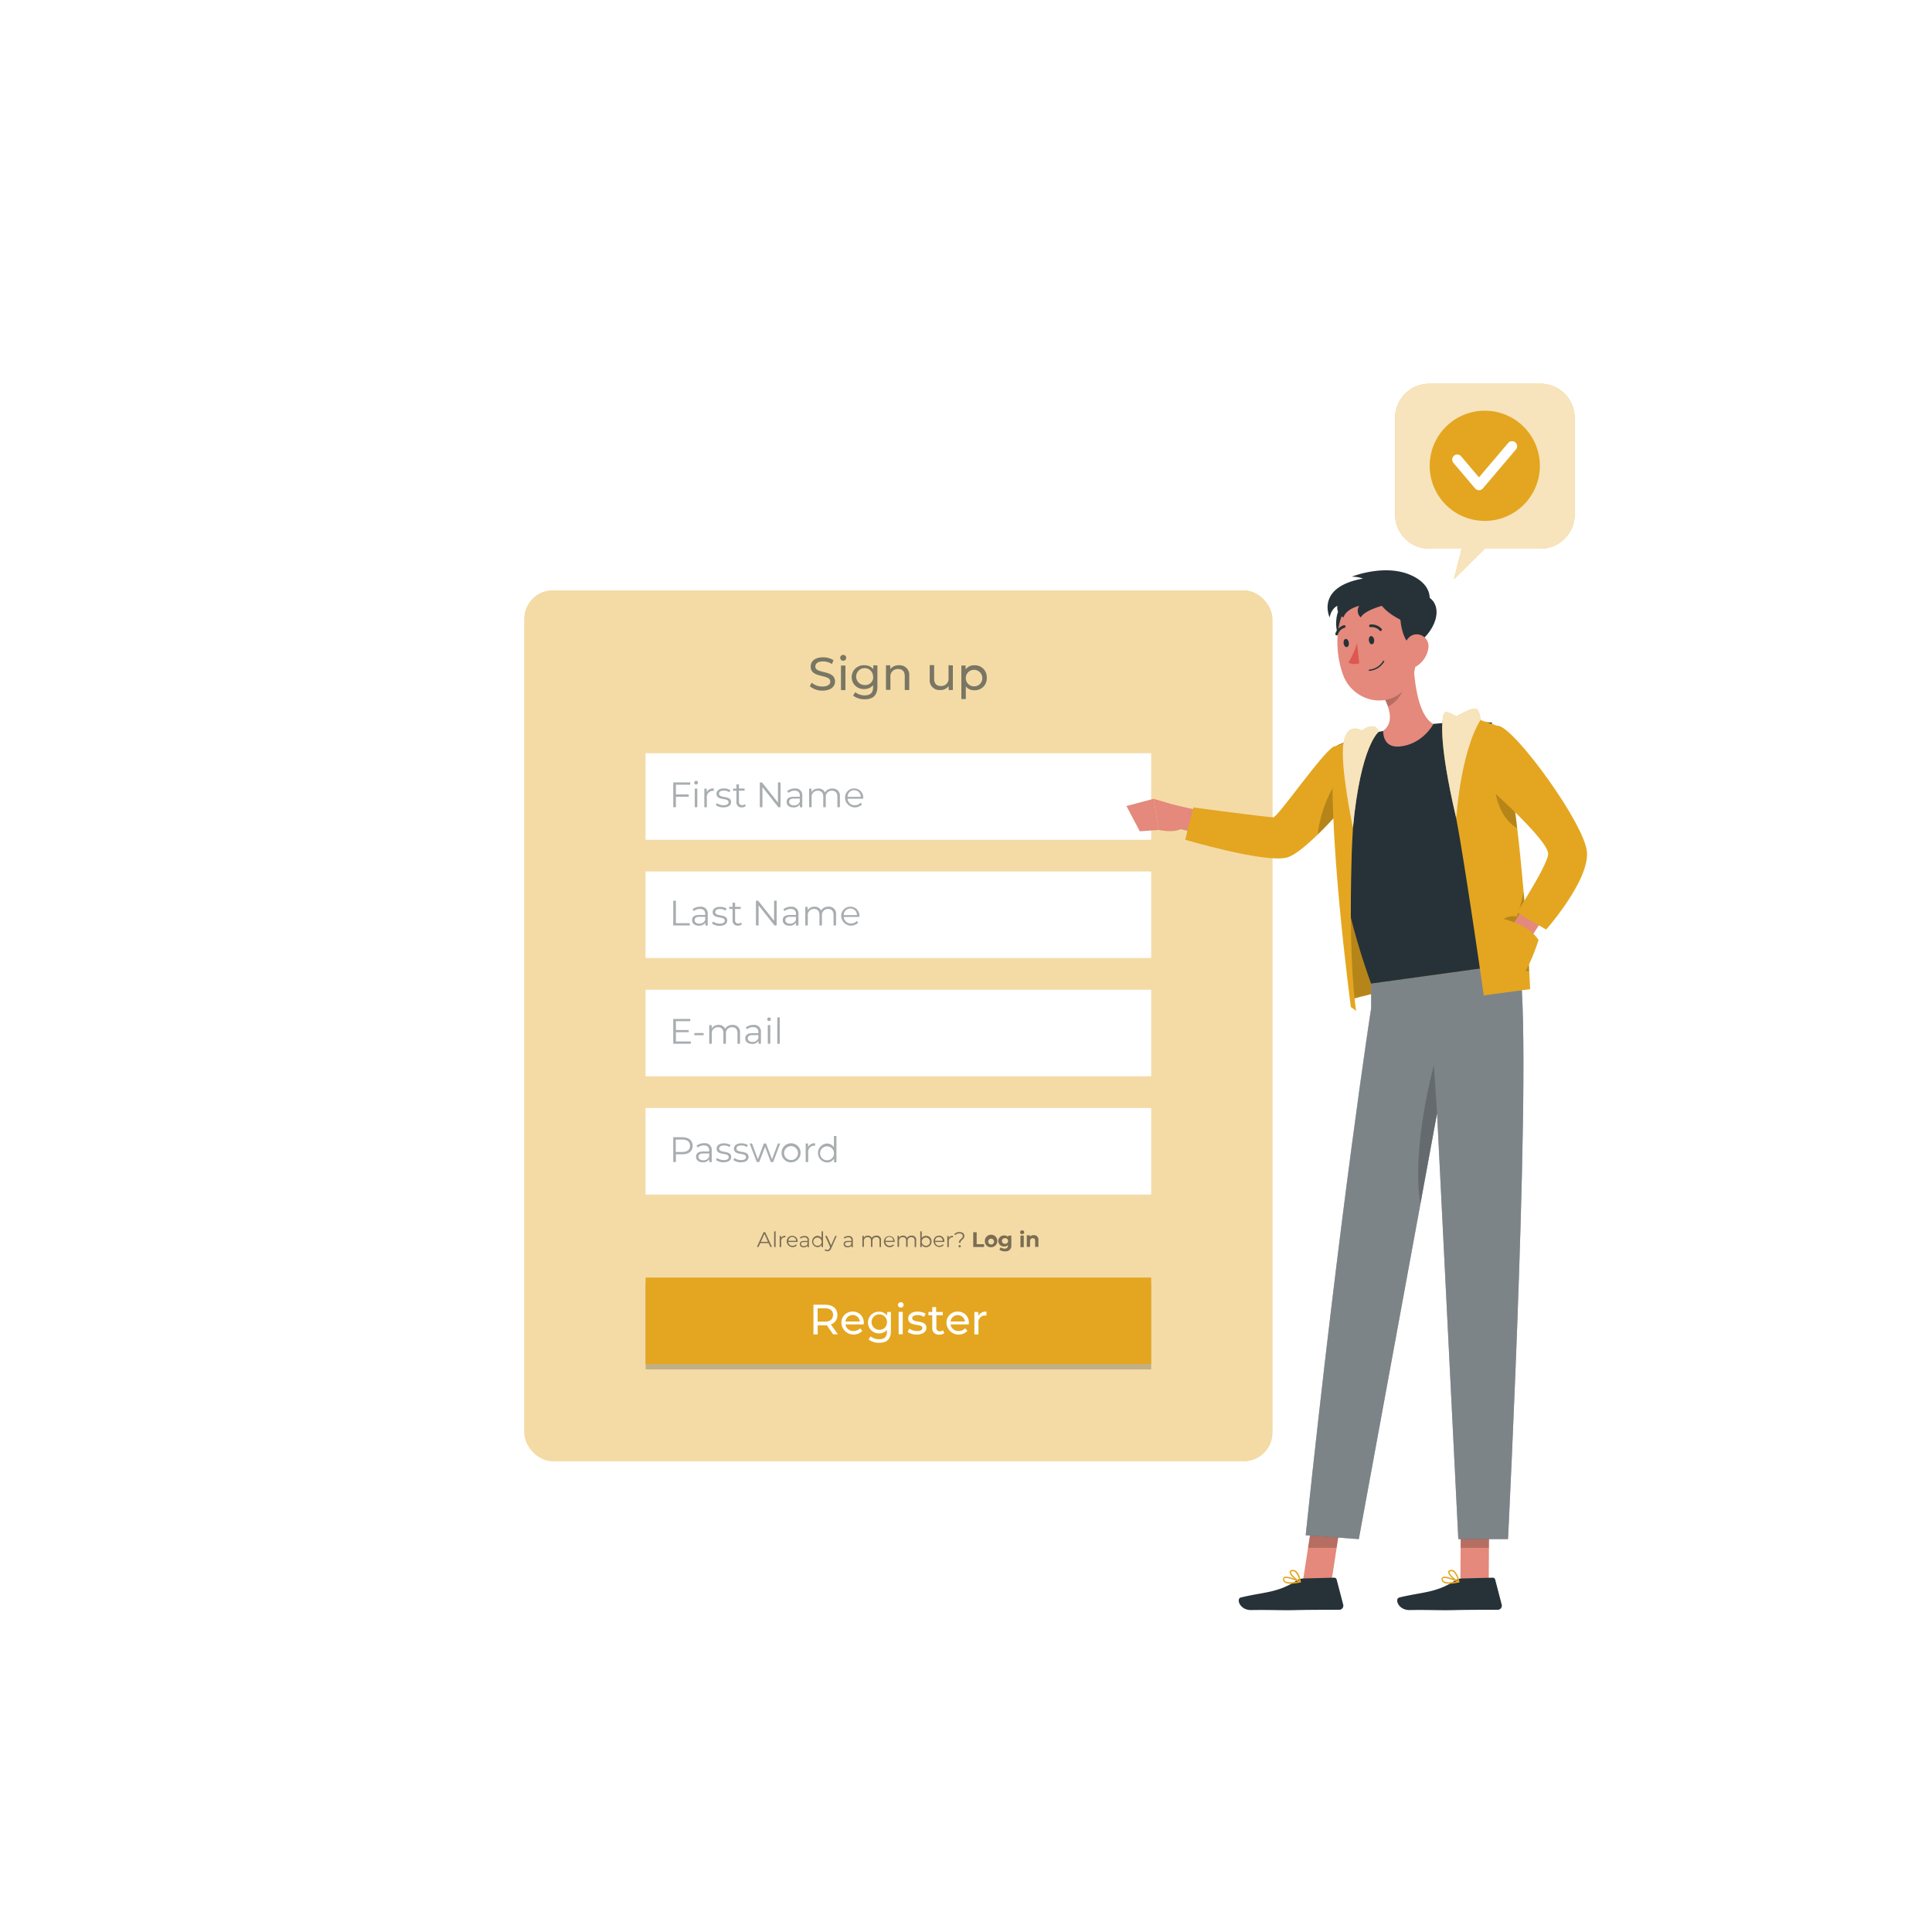 <svg class="animated" id="freepik_stories-sign-up" xmlns="http://www.w3.org/2000/svg" viewBox="0 0 500 500" version="1.1" xmlns:xlink="http://www.w3.org/1999/xlink" xmlns:svgjs="http://svgjs.com/svgjs"><style>svg#freepik_stories-sign-up:not(.animated) .animable {opacity: 0;}svg#freepik_stories-sign-up.animated #freepik--Tab--inject-1 {animation: 3s Infinite  linear floating;animation-delay: 0s;}            @keyframes floating {                0% {                    opacity: 1;                    transform: translateY(0px);                }                50% {                    transform: translateY(-10px);                }                100% {                    opacity: 1;                    transform: translateY(0px);                }            }        .animator-hidden { display: none; }</style><g id="freepik--background-complete--inject-1" class="animable animator-hidden" style="transform-origin: 250px 228.23px;"><rect y="382.4" width="500" height="0.25" style="fill: rgb(235, 235, 235); transform-origin: 250px 382.525px;" id="elt75ijkda1yk" class="animable"></rect><rect x="416.78" y="398.49" width="33.12" height="0.25" style="fill: rgb(235, 235, 235); transform-origin: 433.34px 398.615px;" id="elhth4fg4u0ow" class="animable"></rect><rect x="322.53" y="401.21" width="8.69" height="0.25" style="fill: rgb(235, 235, 235); transform-origin: 326.875px 401.335px;" id="elme1b8q64ez" class="animable"></rect><rect x="396.59" y="389.21" width="19.19" height="0.25" style="fill: rgb(235, 235, 235); transform-origin: 406.185px 389.335px;" id="elhit0znd2lz" class="animable"></rect><rect x="52.46" y="390.89" width="43.19" height="0.25" style="fill: rgb(235, 235, 235); transform-origin: 74.055px 391.015px;" id="el188bmyea0p9" class="animable"></rect><rect x="104.56" y="390.89" width="6.33" height="0.25" style="fill: rgb(235, 235, 235); transform-origin: 107.725px 391.015px;" id="eluiyj4599hug" class="animable"></rect><rect x="131.47" y="395.11" width="93.68" height="0.25" style="fill: rgb(235, 235, 235); transform-origin: 178.31px 395.235px;" id="elotny66nlp9" class="animable"></rect><path d="M237,337.8H43.91a5.71,5.71,0,0,1-5.7-5.71V60.66A5.71,5.71,0,0,1,43.91,55H237a5.71,5.71,0,0,1,5.71,5.71V332.09A5.71,5.71,0,0,1,237,337.8ZM43.91,55.2a5.46,5.46,0,0,0-5.45,5.46V332.09a5.46,5.46,0,0,0,5.45,5.46H237a5.47,5.47,0,0,0,5.46-5.46V60.66A5.47,5.47,0,0,0,237,55.2Z" style="fill: rgb(235, 235, 235); transform-origin: 140.46px 196.4px;" id="elkkupq0sa2ui" class="animable"></path><path d="M453.31,337.8H260.21a5.72,5.72,0,0,1-5.71-5.71V60.66A5.72,5.72,0,0,1,260.21,55h193.1A5.71,5.71,0,0,1,459,60.66V332.09A5.71,5.71,0,0,1,453.31,337.8ZM260.21,55.2a5.47,5.47,0,0,0-5.46,5.46V332.09a5.47,5.47,0,0,0,5.46,5.46h193.1a5.47,5.47,0,0,0,5.46-5.46V60.66a5.47,5.47,0,0,0-5.46-5.46Z" style="fill: rgb(235, 235, 235); transform-origin: 356.75px 196.4px;" id="el05iboi3k9j1" class="animable"></path><rect x="100.36" y="173.88" width="141.98" height="208.17" style="fill: rgb(240, 240, 240); transform-origin: 171.35px 277.965px;" id="ell85nztjmzja" class="animable"></rect><rect x="105.37" y="180.43" width="131.95" height="38.45" style="fill: rgb(224, 224, 224); transform-origin: 171.345px 199.655px;" id="elg1cy4exz9nf" class="animable"></rect><rect x="105.37" y="186.65" width="7.5" height="32.22" style="fill: rgb(235, 235, 235); transform-origin: 109.12px 202.76px;" id="elxdjs59ypr5i" class="animable"></rect><rect x="141.62" y="186.65" width="7.5" height="32.22" style="fill: rgb(235, 235, 235); transform-origin: 145.37px 202.76px;" id="ellbkakr687q" class="animable"></rect><g id="el7lddgfyl8i"><rect x="185.55" y="186.25" width="7.5" height="32.22" style="fill: rgb(235, 235, 235); transform-origin: 189.3px 202.36px; transform: rotate(-9.78deg);" class="animable"></rect></g><rect x="114.66" y="190.9" width="7.5" height="27.98" style="fill: rgb(235, 235, 235); transform-origin: 118.41px 204.89px;" id="elunls9mr5enk" class="animable"></rect><rect x="131.89" y="190.9" width="7.5" height="27.98" style="fill: rgb(235, 235, 235); transform-origin: 135.64px 204.89px;" id="elkd7vnx11ibi" class="animable"></rect><rect x="175.38" y="190.9" width="7.5" height="27.98" style="fill: rgb(235, 235, 235); transform-origin: 179.13px 204.89px;" id="ele2v0q9bu25s" class="animable"></rect><g id="elqfe0xntd7ki"><rect x="154.59" y="190.42" width="7.5" height="27.98" style="fill: rgb(235, 235, 235); transform-origin: 158.34px 204.41px; transform: rotate(-12.53deg);" class="animable"></rect></g><rect x="124.89" y="185.05" width="3.75" height="33.82" style="fill: rgb(235, 235, 235); transform-origin: 126.765px 201.96px;" id="el0bz5a1y5j8zn" class="animable"></rect><rect x="169.47" y="185.05" width="3.75" height="33.82" style="fill: rgb(235, 235, 235); transform-origin: 171.345px 201.96px;" id="elchf0p9u7cej" class="animable"></rect><g id="ell5gw7yynmx"><rect x="105.37" y="224.96" width="131.95" height="38.45" style="fill: rgb(224, 224, 224); transform-origin: 171.345px 244.185px; transform: rotate(180deg);" class="animable"></rect></g><g id="elajlv6pfpiw6"><rect x="229.83" y="231.19" width="7.5" height="32.22" style="fill: rgb(235, 235, 235); transform-origin: 233.58px 247.3px; transform: rotate(180deg);" class="animable"></rect></g><g id="elm63nnpo1s"><rect x="193.58" y="231.19" width="7.5" height="32.22" style="fill: rgb(235, 235, 235); transform-origin: 197.33px 247.3px; transform: rotate(180deg);" class="animable"></rect></g><g id="eln2361yfsud9"><rect x="149.65" y="230.79" width="7.5" height="32.22" style="fill: rgb(235, 235, 235); transform-origin: 153.4px 246.9px; transform: rotate(-170.22deg);" class="animable"></rect></g><g id="elbtqnllhm98k"><rect x="220.54" y="235.43" width="7.5" height="27.98" style="fill: rgb(235, 235, 235); transform-origin: 224.29px 249.42px; transform: rotate(180deg);" class="animable"></rect></g><g id="elkao24b24x1c"><rect x="203.31" y="235.43" width="7.5" height="27.98" style="fill: rgb(235, 235, 235); transform-origin: 207.06px 249.42px; transform: rotate(180deg);" class="animable"></rect></g><g id="eldvhrgchu3lw"><rect x="159.82" y="235.43" width="7.5" height="27.98" style="fill: rgb(235, 235, 235); transform-origin: 163.57px 249.42px; transform: rotate(180deg);" class="animable"></rect></g><g id="elbrmg5cmxz9u"><rect x="180.61" y="234.95" width="7.5" height="27.98" style="fill: rgb(235, 235, 235); transform-origin: 184.36px 248.94px; transform: rotate(-167.47deg);" class="animable"></rect></g><g id="el3doybbgl0jh"><rect x="214.06" y="229.59" width="3.75" height="33.82" style="fill: rgb(235, 235, 235); transform-origin: 215.935px 246.5px; transform: rotate(180deg);" class="animable"></rect></g><g id="elb434tlm2a1"><rect x="169.47" y="229.59" width="3.75" height="33.82" style="fill: rgb(235, 235, 235); transform-origin: 171.345px 246.5px; transform: rotate(180deg);" class="animable"></rect></g><rect x="105.37" y="231.19" width="7.5" height="32.22" style="fill: rgb(235, 235, 235); transform-origin: 109.12px 247.3px;" id="ela0b3a9kzchu" class="animable"></rect><rect x="114.66" y="235.43" width="7.5" height="27.98" style="fill: rgb(235, 235, 235); transform-origin: 118.41px 249.42px;" id="elawtonnuyssr" class="animable"></rect><rect x="131.89" y="235.43" width="7.5" height="27.98" style="fill: rgb(235, 235, 235); transform-origin: 135.64px 249.42px;" id="el3pmty7apjt9" class="animable"></rect><rect x="124.89" y="229.59" width="3.75" height="33.82" style="fill: rgb(235, 235, 235); transform-origin: 126.765px 246.5px;" id="elqf36tfq079c" class="animable"></rect><rect x="105.37" y="269.5" width="131.95" height="38.45" style="fill: rgb(224, 224, 224); transform-origin: 171.345px 288.725px;" id="el1nyns61cgw1" class="animable"></rect><rect x="181.11" y="275.72" width="7.5" height="32.22" style="fill: rgb(235, 235, 235); transform-origin: 184.86px 291.83px;" id="el5rqqds48zvr" class="animable"></rect><g id="ele0c620ub1dq"><rect x="225.04" y="275.32" width="7.5" height="32.22" style="fill: rgb(235, 235, 235); transform-origin: 228.79px 291.43px; transform: rotate(-9.78deg);" class="animable"></rect></g><rect x="154.15" y="279.97" width="7.5" height="27.98" style="fill: rgb(235, 235, 235); transform-origin: 157.9px 293.96px;" id="elbm4nv6dhls" class="animable"></rect><rect x="171.38" y="279.97" width="7.5" height="27.98" style="fill: rgb(235, 235, 235); transform-origin: 175.13px 293.96px;" id="elg6bz9z6v92i" class="animable"></rect><rect x="214.87" y="279.97" width="7.5" height="27.98" style="fill: rgb(235, 235, 235); transform-origin: 218.62px 293.96px;" id="el879vmry7m6i" class="animable"></rect><g id="el3b07fevmj0m"><rect x="194.08" y="279.49" width="7.5" height="27.98" style="fill: rgb(235, 235, 235); transform-origin: 197.83px 293.48px; transform: rotate(-12.53deg);" class="animable"></rect></g><rect x="164.38" y="274.12" width="3.75" height="33.82" style="fill: rgb(235, 235, 235); transform-origin: 166.255px 291.03px;" id="el4dk0jkofft" class="animable"></rect><rect x="208.96" y="274.12" width="3.75" height="33.82" style="fill: rgb(235, 235, 235); transform-origin: 210.835px 291.03px;" id="elgj0ruvdd0q6" class="animable"></rect><g id="elc9do0wwcb1v"><rect x="138.81" y="275.32" width="7.5" height="32.22" style="fill: rgb(235, 235, 235); transform-origin: 142.56px 291.43px; transform: rotate(-9.78deg);" class="animable"></rect></g><rect x="128.63" y="279.97" width="7.5" height="27.98" style="fill: rgb(235, 235, 235); transform-origin: 132.38px 293.96px;" id="eljrbe35d3qq" class="animable"></rect><g id="el6rpdtbuha2x"><rect x="107.84" y="279.49" width="7.5" height="27.98" style="fill: rgb(235, 235, 235); transform-origin: 111.59px 293.48px; transform: rotate(-12.53deg);" class="animable"></rect></g><rect x="122.73" y="274.12" width="3.75" height="33.82" style="fill: rgb(235, 235, 235); transform-origin: 124.605px 291.03px;" id="eloe4lzyb3r" class="animable"></rect><g id="elt81anlfhua9"><rect x="75.86" y="173.88" width="24.5" height="208.71" style="fill: rgb(224, 224, 224); transform-origin: 88.11px 278.235px; transform: rotate(180deg);" class="animable"></rect></g><path d="M325.44,377.14H304.63L315.57,288a7.94,7.94,0,0,1,7.67-6.83H414l-13.31,95.93Z" style="fill: rgb(245, 245, 245); transform-origin: 359.315px 329.155px;" id="el0sjezwj524a" class="animable"></path><path d="M391.44,377.14h20.81L423.2,288a5.92,5.92,0,0,0-6-6.83h-7.15a8,8,0,0,0-7.67,6.83Z" style="fill: rgb(240, 240, 240); transform-origin: 407.355px 329.154px;" id="eldckssg3a548" class="animable"></path><path d="M383.78,377l3.77-43.1a4.1,4.1,0,0,1,3.57-3.72l1.55-.2a5.49,5.49,0,0,0,4.79-5l.69-7.86a5.51,5.51,0,0,0-5.49-6h34.78a5.51,5.51,0,0,1,5.49,6l-.69,7.86a5.49,5.49,0,0,1-4.79,5l-1.55.2a4.11,4.11,0,0,0-3.57,3.72L418.56,377a6.09,6.09,0,0,1-6.06,5.55H377.72A6.09,6.09,0,0,0,383.78,377Z" style="fill: rgb(230, 230, 230); transform-origin: 405.336px 346.835px;" id="elu3e4jaev78" class="animable"></path><path d="M288.06,323.15a13.1,13.1,0,0,0-13.05-12h30.28a13.1,13.1,0,0,1,13,12l3,34.16H291.05Z" style="fill: rgb(230, 230, 230); transform-origin: 298.15px 334.23px;" id="el5nuf3algx2v" class="animable"></path><path d="M261.56,311.19H275a13.1,13.1,0,0,1,13.05,12l3,34.16h72.12l3-34.16a13.09,13.09,0,0,1,13-12h13.45a5.51,5.51,0,0,1,5.49,6l-.69,7.86a5.49,5.49,0,0,1-4.79,5l-1.55.2a4.1,4.1,0,0,0-3.57,3.72L383.78,377a6.09,6.09,0,0,1-6.06,5.55H276.5a6.09,6.09,0,0,1-6.06-5.55l-3.77-43.1a4.12,4.12,0,0,0-3.57-3.72l-1.55-.2a5.51,5.51,0,0,1-4.8-5l-.68-7.86A5.51,5.51,0,0,1,261.56,311.19Z" style="fill: rgb(240, 240, 240); transform-origin: 327.093px 346.87px;" id="el8zwglvk2bkj" class="animable"></path><path d="M102.16,163.48s-1.11-7.31,4.22-12,4.86-7.47,3.33-7.83-2.92,4.32-5.26,5.61c0,0-.08-6.68,2.3-9.13s3.63-8.8,1.36-8.91-2.49,3.76-3,6.51-3,6.61-3,6.61-.49-6-2-8.43,2.56-8.08,1-10.53-4.39,2.22-4.16,7.49,3.75,10.89,2.93,16.39c0,0-1.55-3.87-2.94-4.22s-2.8-2.9-3.73-3.85-2.11,2.33,0,5.37,7.49,11.19,6.67,17.77Z" style="fill: rgb(230, 230, 230); transform-origin: 101.383px 144.52px;" id="elash345okiz" class="animable"></path><path d="M105.34,160.15l1.75,10.95a5.57,5.57,0,0,1-5.5,6.44H99.73a5.57,5.57,0,0,1-5.5-6.44L96,160.15Z" style="fill: rgb(230, 230, 230); transform-origin: 100.66px 168.845px;" id="elo7qlmbmrh4" class="animable"></path><g id="elleqbhrz5bm"><rect x="210.06" y="152.04" width="5.43" height="23.35" style="fill: rgb(235, 235, 235); transform-origin: 212.775px 163.715px; transform: rotate(180deg);" class="animable"></rect></g><g id="el6ji0uwx51ld"><rect x="183.79" y="152.04" width="5.43" height="23.35" style="fill: rgb(235, 235, 235); transform-origin: 186.505px 163.715px; transform: rotate(180deg);" class="animable"></rect></g><g id="el6b6izxdxx22"><rect x="151.95" y="151.75" width="5.43" height="23.35" style="fill: rgb(235, 235, 235); transform-origin: 154.665px 163.425px; transform: rotate(-170.22deg);" class="animable"></rect></g><g id="elofhvit4fd4"><rect x="203.33" y="155.12" width="5.43" height="20.27" style="fill: rgb(235, 235, 235); transform-origin: 206.045px 165.255px; transform: rotate(180deg);" class="animable"></rect></g><g id="el270z8792swc"><rect x="190.84" y="155.12" width="5.43" height="20.27" style="fill: rgb(235, 235, 235); transform-origin: 193.555px 165.255px; transform: rotate(180deg);" class="animable"></rect></g><g id="elsebi8kafjp"><rect x="159.33" y="155.12" width="5.43" height="20.27" style="fill: rgb(235, 235, 235); transform-origin: 162.045px 165.255px; transform: rotate(180deg);" class="animable"></rect></g><g id="eloswohb7xus"><rect x="174.39" y="154.77" width="5.43" height="20.27" style="fill: rgb(235, 235, 235); transform-origin: 177.105px 164.905px; transform: rotate(-167.47deg);" class="animable"></rect></g><g id="elp29r8fm67he"><rect x="198.63" y="150.88" width="2.72" height="24.51" style="fill: rgb(235, 235, 235); transform-origin: 199.99px 163.135px; transform: rotate(180deg);" class="animable"></rect></g><g id="eltt5s8e8jlw"><rect x="166.32" y="150.88" width="2.72" height="24.51" style="fill: rgb(235, 235, 235); transform-origin: 167.68px 163.135px; transform: rotate(180deg);" class="animable"></rect></g><rect x="120.48" y="156.86" width="26.47" height="18.27" style="fill: rgb(235, 235, 235); transform-origin: 133.715px 165.995px;" id="elu2u7k2ik0i" class="animable"></rect><rect x="215.56" y="164.34" width="22.17" height="13.64" style="fill: rgb(235, 235, 235); transform-origin: 226.645px 171.16px;" id="ellaijr0y9aj" class="animable"></rect><rect x="221.46" y="152.35" width="11.09" height="13.64" style="fill: rgb(235, 235, 235); transform-origin: 227.005px 159.17px;" id="elctnl18pvhdd" class="animable"></rect><rect x="391.44" y="134.3" width="26.37" height="109.88" style="fill: rgb(224, 224, 224); transform-origin: 404.625px 189.24px;" id="el69bcq4athp4" class="animable"></rect><g id="el5r5bv9sz71f"><rect x="316.37" y="134.3" width="98.62" height="110.17" style="fill: rgb(224, 224, 224); transform-origin: 365.68px 189.385px; transform: rotate(180deg);" class="animable"></rect></g><g id="el839meh04z9u"><rect x="313.19" y="134.3" width="102.32" height="110.17" style="fill: rgb(240, 240, 240); transform-origin: 364.35px 189.385px; transform: rotate(180deg);" class="animable"></rect></g><g id="els23wvep3rs"><rect x="317.56" y="137.82" width="93.74" height="101.6" style="fill: rgb(255, 255, 255); transform-origin: 364.43px 188.62px; transform: rotate(180deg);" class="animable"></rect></g><g id="elrt1hp3qji7e"><rect x="317.56" y="137.82" width="1.74" height="101.6" style="fill: rgb(224, 224, 224); transform-origin: 318.43px 188.62px; transform: rotate(180deg);" class="animable"></rect></g><g id="el49fdw3921at"><rect x="363.9" y="165.98" width="2.74" height="92.54" style="fill: rgb(224, 224, 224); transform-origin: 365.27px 212.25px; transform: rotate(-90deg);" class="animable"></rect></g><g id="el14ypn6s7ifp"><rect x="317.56" y="206.28" width="95.21" height="4.6" style="fill: rgb(240, 240, 240); transform-origin: 365.165px 208.58px; transform: rotate(180deg);" class="animable"></rect></g></g><g id="freepik--Shadow--inject-1" class="animable animator-hidden" style="transform-origin: 250px 416.24px;"><ellipse id="freepik--path--inject-1" cx="250" cy="416.24" rx="193.89" ry="11.32" style="fill: rgb(245, 245, 245); transform-origin: 250px 416.24px;" class="animable"></ellipse></g><g id="freepik--Tab--inject-1" class="animable" style="transform-origin: 232.495px 265.47px;"><rect x="135.72" y="152.82" width="193.55" height="225.3" rx="7.32" style="fill: rgb(228, 166, 32); transform-origin: 232.495px 265.47px;" id="eligyz4gz3mvn" class="animable"></rect><g id="elsbon5iyc6s"><rect x="135.72" y="152.82" width="193.55" height="225.3" rx="7.32" style="fill: rgb(255, 255, 255); isolation: isolate; opacity: 0.6; transform-origin: 232.495px 265.47px;" class="animable"></rect></g><rect x="167.08" y="256.15" width="130.84" height="22.4" style="fill: rgb(255, 255, 255); transform-origin: 232.5px 267.35px;" id="elhp6gmknx8v" class="animable"></rect><g id="elyt96rrkafe"><g style="opacity: 0.4; transform-origin: 188.025px 266.738px;" class="animable"><path d="M178.78,269.53v.59h-4.54V263.7h4.4v.58h-3.72v2.29h3.32v.57h-3.32v2.39Z" style="fill: rgb(38, 50, 56); transform-origin: 176.51px 266.91px;" id="elh5nv1jtdick" class="animable"></path><path d="M179.69,267.35h2.41v.56h-2.41Z" style="fill: rgb(38, 50, 56); transform-origin: 180.895px 267.63px;" id="el4qn9kmoqszo" class="animable"></path><path d="M191.51,267.32v2.8h-.65v-2.74c0-1-.51-1.54-1.38-1.54a1.55,1.55,0,0,0-1.61,1.74v2.54h-.66v-2.74c0-1-.51-1.54-1.39-1.54a1.55,1.55,0,0,0-1.61,1.74v2.54h-.66v-4.83h.63v.88a2,2,0,0,1,1.77-.92,1.72,1.72,0,0,1,1.71,1,2.12,2.12,0,0,1,1.91-1A1.82,1.82,0,0,1,191.51,267.32Z" style="fill: rgb(38, 50, 56); transform-origin: 187.539px 267.682px;" id="eldadi9bubvaf" class="animable"></path><path d="M196.93,267.12v3h-.63v-.76a1.8,1.8,0,0,1-1.66.8c-1.09,0-1.76-.57-1.76-1.4s.48-1.37,1.86-1.37h1.53v-.29c0-.83-.46-1.28-1.36-1.28a2.48,2.48,0,0,0-1.61.57l-.29-.48a3,3,0,0,1,2-.66A1.72,1.72,0,0,1,196.93,267.12Zm-.66,1.55v-.79h-1.51c-.93,0-1.24.36-1.24.86s.45.91,1.22.91A1.53,1.53,0,0,0,196.27,268.67Z" style="fill: rgb(38, 50, 56); transform-origin: 194.909px 267.702px;" id="el7k30kjowych" class="animable"></path><path d="M198.55,263.77a.47.47,0,0,1,.48-.46.46.46,0,0,1,.47.45.47.47,0,0,1-.47.48A.47.47,0,0,1,198.55,263.77Zm.15,1.52h.65v4.83h-.65Z" style="fill: rgb(38, 50, 56); transform-origin: 199.025px 266.715px;" id="elhmiy4f5bab" class="animable"></path><path d="M201.16,263.31h.65v6.81h-.65Z" style="fill: rgb(38, 50, 56); transform-origin: 201.485px 266.715px;" id="elel1i3snckvh" class="animable"></path></g></g><rect x="167.08" y="286.75" width="130.84" height="22.4" style="fill: rgb(255, 255, 255); transform-origin: 232.5px 297.95px;" id="el3pgla87m3f9" class="animable"></rect><g id="el02l4oghd5mmn"><g style="opacity: 0.4; transform-origin: 195.355px 297.426px;" class="animable"><path d="M179.26,296.53c0,1.37-1,2.2-2.62,2.2h-1.72v2h-.68v-6.42h2.4C178.27,294.33,179.26,295.16,179.26,296.53Zm-.68,0c0-1-.67-1.61-2-1.61h-1.7v3.21h1.7C177.91,298.13,178.58,297.54,178.58,296.53Z" style="fill: rgb(38, 50, 56); transform-origin: 176.75px 297.52px;" id="elwo9crfevioq" class="animable"></path><path d="M184.19,297.76v3h-.63V300a1.8,1.8,0,0,1-1.66.8c-1.09,0-1.76-.57-1.76-1.41S180.62,298,182,298h1.53v-.3c0-.82-.47-1.27-1.37-1.27a2.44,2.44,0,0,0-1.6.57l-.3-.49a3.08,3.08,0,0,1,2-.65A1.72,1.72,0,0,1,184.19,297.76Zm-.65,1.54v-.79H182c-.93,0-1.23.37-1.23.87s.44.9,1.22.9A1.54,1.54,0,0,0,183.54,299.3Z" style="fill: rgb(38, 50, 56); transform-origin: 182.171px 298.326px;" id="elm60ndl3xyb" class="animable"></path><path d="M185.29,300.2l.29-.51a3,3,0,0,0,1.72.54c.91,0,1.29-.31,1.29-.79,0-1.26-3.13-.27-3.13-2.17,0-.79.68-1.38,1.91-1.38a3.36,3.36,0,0,1,1.71.45l-.29.52a2.48,2.48,0,0,0-1.42-.41c-.87,0-1.26.34-1.26.8,0,1.3,3.13.32,3.13,2.17,0,.84-.73,1.38-2,1.38A3.2,3.2,0,0,1,185.29,300.2Z" style="fill: rgb(38, 50, 56); transform-origin: 187.265px 298.345px;" id="ela04r1z4e4tb" class="animable"></path><path d="M189.77,300.2l.3-.51a2.9,2.9,0,0,0,1.71.54c.92,0,1.29-.31,1.29-.79,0-1.26-3.12-.27-3.12-2.17,0-.79.68-1.38,1.9-1.38a3.31,3.31,0,0,1,1.71.45l-.28.52a2.53,2.53,0,0,0-1.43-.41c-.87,0-1.25.34-1.25.8,0,1.3,3.13.32,3.13,2.17,0,.84-.74,1.38-2,1.38A3.25,3.25,0,0,1,189.77,300.2Z" style="fill: rgb(38, 50, 56); transform-origin: 191.75px 298.345px;" id="el43qvx6m5z79" class="animable"></path><path d="M201.91,295.93l-1.82,4.82h-.61L198,296.8l-1.52,3.95h-.61L194,295.93h.62l1.52,4.1,1.55-4.1h.56l1.54,4.1,1.53-4.1Z" style="fill: rgb(38, 50, 56); transform-origin: 197.955px 298.34px;" id="elbswwpsy073" class="animable"></path><path d="M202.27,298.34a2.46,2.46,0,1,1,2.46,2.46A2.38,2.38,0,0,1,202.27,298.34Zm4.25,0a1.8,1.8,0,1,0-1.79,1.88A1.76,1.76,0,0,0,206.52,298.34Z" style="fill: rgb(38, 50, 56); transform-origin: 204.729px 298.341px;" id="el4vh2domfoz2" class="animable"></path><path d="M210.94,295.89v.63h-.16a1.56,1.56,0,0,0-1.62,1.77v2.46h-.65v-4.82h.62v.94A1.83,1.83,0,0,1,210.94,295.89Z" style="fill: rgb(38, 50, 56); transform-origin: 209.725px 298.315px;" id="ellkffb4b1e6" class="animable"></path><path d="M216.47,294v6.8h-.62v-.95a2.1,2.1,0,0,1-1.86,1,2.46,2.46,0,0,1,0-4.91,2.09,2.09,0,0,1,1.83,1V294Zm-.64,4.39a1.8,1.8,0,1,0-1.79,1.88A1.76,1.76,0,0,0,215.83,298.34Z" style="fill: rgb(38, 50, 56); transform-origin: 214.078px 297.426px;" id="el24f9gacjpax" class="animable"></path></g></g><g id="elwm81ond7k9b"><rect x="167.08" y="332" width="130.84" height="22.4" style="opacity: 0.2; transform-origin: 232.5px 343.2px;" class="animable"></rect></g><g id="elvpja80h82l"><g style="opacity: 0.5; transform-origin: 232.319px 321.137px;" class="animable"><path d="M198.9,321.71h-2.14l-.46,1h-.42l1.75-3.83h.4l1.75,3.83h-.42Zm-.15-.33-.92-2.06-.92,2.06Z" id="eleaus205h2w5" class="animable" style="transform-origin: 197.83px 320.795px;"></path><path d="M200.34,318.67h.39v4.06h-.39Z" id="eltp8stakqbbr" class="animable" style="transform-origin: 200.535px 320.7px;"></path><path d="M203.27,319.83v.38h-.1a.93.93,0,0,0-1,1.06v1.47h-.39v-2.88h.38v.56A1.08,1.08,0,0,1,203.27,319.83Z" id="elhkuqf3cefpl" class="animable" style="transform-origin: 202.525px 321.28px;"></path><path d="M206.45,321.41H204a1.06,1.06,0,0,0,1.13,1,1.16,1.16,0,0,0,.89-.37l.21.25a1.52,1.52,0,0,1-2.62-1,1.39,1.39,0,0,1,1.41-1.46,1.37,1.37,0,0,1,1.4,1.46S206.45,321.37,206.45,321.41Zm-2.41-.29h2a1,1,0,0,0-2,0Z" id="el63j87bp2lzv" class="animable" style="transform-origin: 205.029px 321.296px;"></path><path d="M209.34,321v1.78H209v-.45a1.06,1.06,0,0,1-1,.48c-.65,0-1-.34-1-.84s.28-.82,1.11-.82H209v-.17c0-.49-.28-.76-.82-.76a1.48,1.48,0,0,0-1,.34l-.17-.29a1.79,1.79,0,0,1,1.17-.39A1,1,0,0,1,209.34,321Zm-.38.92v-.48h-.91c-.56,0-.74.22-.74.52s.27.54.73.54A.94.94,0,0,0,209,321.87Z" id="elbj2ex5zg7on" class="animable" style="transform-origin: 208.175px 321.341px;"></path><path d="M213,318.67v4.06h-.37v-.57a1.23,1.23,0,0,1-1.11.6,1.47,1.47,0,0,1,0-2.93,1.28,1.28,0,0,1,1.1.57v-1.73Zm-.38,2.62a1.07,1.07,0,1,0-1.07,1.12A1.05,1.05,0,0,0,212.66,321.29Z" id="elfdp5wyrn5nd" class="animable" style="transform-origin: 211.586px 320.716px;"></path><path d="M216.55,319.85l-1.44,3.23c-.24.56-.55.74-1,.74a1,1,0,0,1-.7-.26l.18-.29a.75.75,0,0,0,.53.22c.26,0,.43-.12.6-.49l.12-.27-1.29-2.88H214l1.09,2.45,1.08-2.45Z" id="el1g2f388wr1eh" class="animable" style="transform-origin: 214.98px 321.835px;"></path><path d="M220.71,321v1.78h-.37v-.45a1.06,1.06,0,0,1-1,.48c-.65,0-1-.34-1-.84s.28-.82,1.11-.82h.91v-.17c0-.49-.27-.76-.81-.76a1.48,1.48,0,0,0-1,.34l-.18-.29a1.82,1.82,0,0,1,1.18-.39A1,1,0,0,1,220.71,321Zm-.39.92v-.48h-.9c-.56,0-.74.22-.74.52s.27.54.73.54A.92.92,0,0,0,220.32,321.87Z" id="el3283lwwr663" class="animable" style="transform-origin: 219.53px 321.341px;"></path><path d="M228,321.06v1.67h-.38V321.1c0-.61-.31-.92-.83-.92a.93.93,0,0,0-1,1v1.51h-.38V321.1c0-.61-.31-.92-.84-.92a.93.93,0,0,0-1,1v1.51h-.39v-2.88h.37v.53a1.16,1.16,0,0,1,1.06-.55,1,1,0,0,1,1,.61,1.25,1.25,0,0,1,1.14-.61A1.08,1.08,0,0,1,228,321.06Z" id="elrxxwdslw81" class="animable" style="transform-origin: 225.6px 321.252px;"></path><path d="M231.54,321.41h-2.41a1.08,1.08,0,0,0,1.14,1,1.13,1.13,0,0,0,.88-.37l.22.25a1.45,1.45,0,0,1-1.11.47,1.42,1.42,0,0,1-1.51-1.47,1.4,1.4,0,1,1,2.8,0S231.54,321.37,231.54,321.41Zm-2.41-.29h2.05a1,1,0,0,0-2.05,0Z" id="elvmawbvdszjb" class="animable" style="transform-origin: 230.15px 321.326px;"></path><path d="M237.1,321.06v1.67h-.39V321.1c0-.61-.3-.92-.82-.92a.92.92,0,0,0-1,1v1.51h-.39V321.1c0-.61-.3-.92-.83-.92a.92.92,0,0,0-1,1v1.51h-.39v-2.88h.37v.53a1.15,1.15,0,0,1,1.06-.55,1,1,0,0,1,1,.61,1.25,1.25,0,0,1,1.14-.61A1.08,1.08,0,0,1,237.1,321.06Z" id="eljpevavoyqp" class="animable" style="transform-origin: 234.7px 321.252px;"></path><path d="M241.08,321.29a1.4,1.4,0,0,1-1.43,1.47,1.23,1.23,0,0,1-1.11-.6v.57h-.38v-4.06h.39v1.73a1.27,1.27,0,0,1,1.1-.57A1.39,1.39,0,0,1,241.08,321.29Zm-.39,0a1.07,1.07,0,1,0-1.07,1.12A1.05,1.05,0,0,0,240.69,321.29Z" id="elol3fpy90ns" class="animable" style="transform-origin: 239.621px 320.716px;"></path><path d="M244.39,321.41H242a1.06,1.06,0,0,0,1.13,1A1.13,1.13,0,0,0,244,322l.22.25a1.52,1.52,0,0,1-2.62-1,1.39,1.39,0,0,1,1.41-1.46,1.36,1.36,0,0,1,1.39,1.46Zm-2.41-.29h2a1,1,0,0,0-2,0Z" id="els9drpwqo5h" class="animable" style="transform-origin: 243.001px 321.256px;"></path><path d="M246.64,319.83v.38h-.09a.93.93,0,0,0-1,1.06v1.47h-.39v-2.88h.37v.56A1.09,1.09,0,0,1,246.64,319.83Z" id="elo5out8gjmbj" class="animable" style="transform-origin: 245.9px 321.281px;"></path><path d="M249.16,319.88c0-.4-.32-.67-.88-.67a1.3,1.3,0,0,0-1.05.44l-.29-.22a1.7,1.7,0,0,1,1.37-.57c.77,0,1.26.37,1.26,1,0,.93-1,1-1,1.76h-.41C248.16,320.68,249.16,320.59,249.16,319.88Zm-1.08,2.59a.29.29,0,0,1,.57,0,.29.29,0,1,1-.57,0Z" id="el37j6rpxbwdp" class="animable" style="transform-origin: 248.255px 320.835px;"></path><path d="M251.87,318.9h.89V322h1.92v.72h-2.81Z" id="elmxygcjob6m" class="animable" style="transform-origin: 253.275px 320.81px;"></path><path d="M254.88,321.26a1.62,1.62,0,1,1,1.62,1.52A1.52,1.52,0,0,1,254.88,321.26Zm2.37,0a.75.75,0,1,0-.75.81A.74.74,0,0,0,257.25,321.26Z" id="eluy970rwyban" class="animable" style="transform-origin: 256.497px 321.162px;"></path><path d="M261.73,319.78v2.46a1.44,1.44,0,0,1-1.65,1.6,2.44,2.44,0,0,1-1.45-.41l.34-.61a1.77,1.77,0,0,0,1,.33c.6,0,.87-.27.87-.8v-.13a1.21,1.21,0,0,1-.93.37,1.43,1.43,0,1,1,0-2.85,1.18,1.18,0,0,1,1,.42v-.38Zm-.84,1.39a.71.71,0,0,0-.77-.73.73.73,0,1,0,0,1.45A.71.71,0,0,0,260.89,321.17Z" id="elclq1umsjw4o" class="animable" style="transform-origin: 260.051px 321.796px;"></path><path d="M264,318.9a.49.49,0,0,1,.53-.48.48.48,0,0,1,.53.46.53.53,0,0,1-1.06,0Zm.1.88h.85v3h-.85Z" id="elktjv1yyz29q" class="animable" style="transform-origin: 264.53px 320.599px;"></path><path d="M268.74,321v1.69h-.85v-1.55c0-.48-.22-.7-.6-.7s-.71.25-.71.79v1.46h-.85v-3h.82v.35a1.29,1.29,0,0,1,1-.39A1.15,1.15,0,0,1,268.74,321Z" id="elh89glk1ak1l" class="animable" style="transform-origin: 267.244px 321.169px;"></path></g></g><rect x="167.08" y="330.63" width="130.84" height="22.4" style="fill: rgb(228, 166, 32); transform-origin: 232.5px 341.83px;" id="els34509xbby" class="animable"></rect><path d="M215.6,345.31,214,343l-.48,0h-1.9v2.33h-1.1v-7.67h3c2,0,3.19,1,3.19,2.68a2.42,2.42,0,0,1-1.68,2.42l1.82,2.57Zm0-5c0-1.1-.73-1.72-2.14-1.72h-1.86v3.45h1.86C214.84,342.05,215.57,341.41,215.57,340.32Z" style="fill: rgb(255, 255, 255); transform-origin: 213.685px 341.495px;" id="elqpf2j7h4lv" class="animable"></path><path d="M223.52,342.76h-4.71a2,2,0,0,0,2.1,1.7,2.18,2.18,0,0,0,1.68-.7l.58.68a3.17,3.17,0,0,1-5.42-2,2.85,2.85,0,0,1,2.92-3,2.8,2.8,0,0,1,2.87,3C223.54,342.53,223.53,342.66,223.52,342.76Zm-4.71-.76h3.72a1.87,1.87,0,0,0-3.72,0Z" style="fill: rgb(255, 255, 255); transform-origin: 220.647px 342.412px;" id="elhz6keqd4p7" class="animable"></path><path d="M230.56,339.51v5c0,2.05-1.05,3-3,3a4.3,4.3,0,0,1-2.77-.86l.5-.81a3.57,3.57,0,0,0,2.24.75c1.37,0,2-.63,2-1.95v-.46a2.63,2.63,0,0,1-2.09.9,2.81,2.81,0,1,1,0-5.62,2.64,2.64,0,0,1,2.15,1v-.9Zm-1,2.75a2,2,0,1,0-2,1.89A1.86,1.86,0,0,0,229.53,342.26Z" style="fill: rgb(255, 255, 255); transform-origin: 227.595px 343.486px;" id="elwrlqw7cs2s" class="animable"></path><path d="M232.38,337.71a.7.7,0,0,1,.71-.69.69.69,0,1,1,0,1.37A.69.69,0,0,1,232.38,337.71Zm.19,1.8h1.05v5.8h-1.05Z" style="fill: rgb(255, 255, 255); transform-origin: 233.121px 341.162px;" id="el47lk3s59lga" class="animable"></path><path d="M234.89,344.7l.44-.83a3.72,3.72,0,0,0,2,.6c1,0,1.38-.3,1.38-.79,0-1.3-3.67-.17-3.67-2.49,0-1,.93-1.74,2.42-1.74a4.2,4.2,0,0,1,2.11.53l-.45.83a3,3,0,0,0-1.67-.46c-.92,0-1.37.34-1.37.8,0,1.37,3.68.25,3.68,2.51,0,1-1,1.72-2.51,1.72A4.22,4.22,0,0,1,234.89,344.7Z" style="fill: rgb(255, 255, 255); transform-origin: 237.325px 342.415px;" id="elplhclwsvnyh" class="animable"></path><path d="M244.38,345a2,2,0,0,1-1.27.41,1.66,1.66,0,0,1-1.84-1.82v-3.19h-1v-.86h1v-1.27h1v1.27H244v.86h-1.67v3.15a.85.85,0,0,0,.91,1,1.34,1.34,0,0,0,.82-.27Z" style="fill: rgb(255, 255, 255); transform-origin: 242.325px 341.845px;" id="eled8zft7j1w" class="animable"></path><path d="M250.68,342.76H246a2,2,0,0,0,2.11,1.7,2.15,2.15,0,0,0,1.67-.7l.58.68a3.16,3.16,0,0,1-5.41-2,2.85,2.85,0,0,1,2.92-3,2.81,2.81,0,0,1,2.87,3A1.82,1.82,0,0,1,250.68,342.76ZM246,342h3.73a1.88,1.88,0,0,0-3.73,0Z" style="fill: rgb(255, 255, 255); transform-origin: 247.846px 342.414px;" id="ellswjz4e0cmc" class="animable"></path><path d="M255.29,339.45v1h-.24a1.73,1.73,0,0,0-1.83,2v2.89h-1.05v-5.8h1v1A2.2,2.2,0,0,1,255.29,339.45Z" style="fill: rgb(255, 255, 255); transform-origin: 253.73px 342.39px;" id="elep7d2j0h0l" class="animable"></path><g id="elq9msps9jzqn"><g style="opacity: 0.6; transform-origin: 232.487px 175.231px;" class="animable"><path d="M209.59,177.61l.45-.94a4.28,4.28,0,0,0,2.77,1c1.45,0,2.07-.56,2.07-1.29,0-2-5.08-.76-5.08-3.87,0-1.3,1-2.4,3.21-2.4a5,5,0,0,1,2.7.74l-.4,1a4.31,4.31,0,0,0-2.3-.68c-1.43,0-2,.6-2,1.33,0,2,5.09.76,5.09,3.85,0,1.28-1,2.38-3.25,2.38A5,5,0,0,1,209.59,177.61Z" style="fill: rgb(38, 50, 56); transform-origin: 212.845px 174.42px;" id="elhp04nvs4q8k" class="animable"></path><path d="M217.44,170.24a.76.76,0,0,1,.78-.75.75.75,0,0,1,.78.73.78.78,0,0,1-1.56,0Zm.2,2h1.16v6.36h-1.16Z" style="fill: rgb(38, 50, 56); transform-origin: 218.22px 174.045px;" id="elcegfq0hln0f" class="animable"></path><path d="M227.07,172.21v5.49c0,2.25-1.14,3.27-3.29,3.27a4.74,4.74,0,0,1-3-.95l.55-.89a3.85,3.85,0,0,0,2.45.83c1.5,0,2.18-.7,2.18-2.14v-.5a2.9,2.9,0,0,1-2.29,1,3.08,3.08,0,1,1,0-6.15,2.91,2.91,0,0,1,2.35,1v-1Zm-1.12,3a2.19,2.19,0,1,0-2.19,2.08A2.06,2.06,0,0,0,226,175.22Z" style="fill: rgb(38, 50, 56); transform-origin: 223.742px 176.569px;" id="el0mi8q3jiz1hr" class="animable"></path><path d="M235.31,174.91v3.66h-1.16V175c0-1.25-.62-1.86-1.71-1.86a1.89,1.89,0,0,0-2,2.11v3.28h-1.15v-6.36h1.11v1a2.7,2.7,0,0,1,2.29-1A2.47,2.47,0,0,1,235.31,174.91Z" style="fill: rgb(38, 50, 56); transform-origin: 232.308px 175.367px;" id="elfnguh679cr8" class="animable"></path><path d="M246.6,172.21v6.36h-1.09v-1a2.59,2.59,0,0,1-2.16,1,2.5,2.5,0,0,1-2.74-2.77v-3.66h1.15v3.53c0,1.24.63,1.87,1.72,1.87a1.88,1.88,0,0,0,2-2.11v-3.29Z" style="fill: rgb(38, 50, 56); transform-origin: 243.597px 175.362px;" id="el64x4z583nsj" class="animable"></path><path d="M255.38,175.39a3.09,3.09,0,0,1-3.21,3.25,2.73,2.73,0,0,1-2.22-1v3.28H248.8v-8.68h1.1v1a2.71,2.71,0,0,1,2.27-1.07A3.08,3.08,0,0,1,255.38,175.39Zm-1.16,0a2.14,2.14,0,1,0-2.15,2.24A2.11,2.11,0,0,0,254.22,175.39Z" style="fill: rgb(38, 50, 56); transform-origin: 252.092px 176.544px;" id="ell5n1obls9mc" class="animable"></path></g></g><rect x="167.08" y="225.54" width="130.84" height="22.4" style="fill: rgb(255, 255, 255); transform-origin: 232.5px 236.74px;" id="elu24tv8bax9d" class="animable"></rect><g id="el73vzbsrhv48"><g style="opacity: 0.4; transform-origin: 198.327px 236.345px;" class="animable"><path d="M174.24,233.09h.68v5.83h3.59v.59h-4.27Z" style="fill: rgb(38, 50, 56); transform-origin: 176.375px 236.3px;" id="el78p2u05kftq" class="animable"></path><path d="M183.16,236.52v3h-.62v-.75a1.84,1.84,0,0,1-1.66.8c-1.09,0-1.76-.57-1.76-1.41s.47-1.36,1.86-1.36h1.53v-.29c0-.83-.47-1.28-1.37-1.28a2.44,2.44,0,0,0-1.6.57l-.3-.49a3.11,3.11,0,0,1,2-.65A1.72,1.72,0,0,1,183.16,236.52Zm-.65,1.54v-.79H181c-.94,0-1.24.37-1.24.87s.45.9,1.22.9A1.54,1.54,0,0,0,182.51,238.06Z" style="fill: rgb(38, 50, 56); transform-origin: 181.143px 237.111px;" id="elf988b40u9cb" class="animable"></path><path d="M184.26,239l.29-.51a3,3,0,0,0,1.72.54c.92,0,1.29-.31,1.29-.79,0-1.26-3.12-.27-3.12-2.17,0-.79.67-1.38,1.9-1.38a3.31,3.31,0,0,1,1.71.45l-.29.52a2.48,2.48,0,0,0-1.42-.41c-.87,0-1.25.34-1.25.8,0,1.3,3.12.32,3.12,2.17,0,.84-.73,1.38-2,1.38A3.24,3.24,0,0,1,184.26,239Z" style="fill: rgb(38, 50, 56); transform-origin: 186.235px 237.145px;" id="eluk060grghv8" class="animable"></path><path d="M192,239.22a1.57,1.57,0,0,1-1,.34,1.28,1.28,0,0,1-1.41-1.41v-2.91h-.87v-.55h.87v-1.06h.65v1.06h1.46v.55h-1.46v2.88a.77.77,0,0,0,.83.88,1.07,1.07,0,0,0,.72-.25Z" style="fill: rgb(38, 50, 56); transform-origin: 190.36px 236.599px;" id="elzooopvc7joo" class="animable"></path><path d="M201,233.09v6.42h-.56l-4.12-5.21v5.21h-.68v-6.42h.56l4.13,5.21v-5.21Z" style="fill: rgb(38, 50, 56); transform-origin: 198.32px 236.3px;" id="elx0qoz80vrh" class="animable"></path><path d="M206.64,236.52v3H206v-.75a1.82,1.82,0,0,1-1.66.8c-1.09,0-1.76-.57-1.76-1.41s.48-1.36,1.87-1.36H206v-.29c0-.83-.47-1.28-1.37-1.28a2.44,2.44,0,0,0-1.6.57l-.3-.49a3.08,3.08,0,0,1,2-.65A1.72,1.72,0,0,1,206.64,236.52Zm-.65,1.54v-.79h-1.52c-.93,0-1.23.37-1.23.87s.45.9,1.22.9A1.54,1.54,0,0,0,206,238.06Z" style="fill: rgb(38, 50, 56); transform-origin: 204.613px 237.112px;" id="elussrit39ydm" class="animable"></path><path d="M216.37,236.71v2.8h-.65v-2.73c0-1-.52-1.54-1.39-1.54a1.55,1.55,0,0,0-1.61,1.74v2.53h-.65v-2.73c0-1-.52-1.54-1.4-1.54a1.55,1.55,0,0,0-1.61,1.74v2.53h-.65v-4.82H209v.88a2,2,0,0,1,1.77-.92,1.74,1.74,0,0,1,1.72,1,2.1,2.1,0,0,1,1.9-1A1.82,1.82,0,0,1,216.37,236.71Z" style="fill: rgb(38, 50, 56); transform-origin: 212.399px 237.076px;" id="eluhd0trp7rmp" class="animable"></path><path d="M222.36,237.3h-4a1.79,1.79,0,0,0,1.9,1.68,1.91,1.91,0,0,0,1.48-.63l.36.42a2.55,2.55,0,0,1-4.39-1.67,2.33,2.33,0,0,1,2.36-2.45,2.3,2.3,0,0,1,2.34,2.45C222.37,237.16,222.36,237.23,222.36,237.3Zm-4-.48h3.42a1.71,1.71,0,0,0-3.42,0Z" style="fill: rgb(38, 50, 56); transform-origin: 220.061px 237.103px;" id="elb5xqzedfvhg" class="animable"></path></g></g><rect x="167.08" y="194.94" width="130.84" height="22.4" style="fill: rgb(255, 255, 255); transform-origin: 232.5px 206.14px;" id="eljaomv3ctg1" class="animable"></rect><g id="elftueath5giq"><g style="opacity: 0.4; transform-origin: 198.822px 205.518px;" class="animable"><path d="M174.92,203.08v2.52h3.32v.59h-3.32v2.72h-.68v-6.42h4.4v.59Z" style="fill: rgb(38, 50, 56); transform-origin: 176.44px 205.7px;" id="elqcql1szwvji" class="animable"></path><path d="M179.67,202.56a.48.48,0,1,1,.47.47A.47.47,0,0,1,179.67,202.56Zm.14,1.53h.65v4.82h-.65Z" style="fill: rgb(38, 50, 56); transform-origin: 180.15px 205.49px;" id="el1j0p6a0wdgy" class="animable"></path><path d="M184.71,204.05v.63h-.16a1.56,1.56,0,0,0-1.62,1.78v2.46h-.65v-4.82h.62V205A1.83,1.83,0,0,1,184.71,204.05Z" style="fill: rgb(38, 50, 56); transform-origin: 183.495px 206.48px;" id="el9x6l3igrx9o" class="animable"></path><path d="M185.25,208.36l.29-.52a2.89,2.89,0,0,0,1.72.55c.92,0,1.29-.32,1.29-.79,0-1.26-3.12-.27-3.12-2.18,0-.78.67-1.37,1.9-1.37a3.21,3.21,0,0,1,1.71.45l-.29.52a2.48,2.48,0,0,0-1.42-.41c-.87,0-1.25.34-1.25.8,0,1.3,3.12.32,3.12,2.17,0,.83-.73,1.37-2,1.37A3.24,3.24,0,0,1,185.25,208.36Z" style="fill: rgb(38, 50, 56); transform-origin: 187.225px 206.5px;" id="elxwh2qzuari" class="animable"></path><path d="M193,208.62a1.62,1.62,0,0,1-1,.33,1.27,1.27,0,0,1-1.41-1.4v-2.91h-.87v-.55h.87V203h.65v1.06h1.46v.55h-1.46v2.87a.78.78,0,0,0,.83.89,1.12,1.12,0,0,0,.72-.25Z" style="fill: rgb(38, 50, 56); transform-origin: 191.36px 205.979px;" id="el8nw97qpsb7f" class="animable"></path><path d="M202,202.49v6.42h-.56l-4.12-5.21v5.21h-.68v-6.42h.56l4.13,5.21v-5.21Z" style="fill: rgb(38, 50, 56); transform-origin: 199.32px 205.7px;" id="elev98btujoxq" class="animable"></path><path d="M207.63,205.92v3H207v-.75a1.8,1.8,0,0,1-1.65.79c-1.1,0-1.77-.56-1.77-1.4s.48-1.36,1.87-1.36H207v-.3c0-.82-.47-1.27-1.37-1.27a2.44,2.44,0,0,0-1.6.57l-.3-.49a3.09,3.09,0,0,1,2-.65A1.71,1.71,0,0,1,207.63,205.92Zm-.65,1.54v-.79h-1.52c-.93,0-1.23.37-1.23.86s.45.91,1.22.91A1.55,1.55,0,0,0,207,207.46Z" style="fill: rgb(38, 50, 56); transform-origin: 205.609px 206.508px;" id="elttizwm9r4fm" class="animable"></path><path d="M217.36,206.11v2.8h-.65v-2.73c0-1-.52-1.54-1.39-1.54a1.55,1.55,0,0,0-1.61,1.74v2.53h-.65v-2.73c0-1-.52-1.54-1.4-1.54a1.55,1.55,0,0,0-1.61,1.74v2.53h-.65v-4.82H210V205a2,2,0,0,1,1.77-.92,1.74,1.74,0,0,1,1.72,1,2.08,2.08,0,0,1,1.9-1A1.82,1.82,0,0,1,217.36,206.11Z" style="fill: rgb(38, 50, 56); transform-origin: 213.387px 206.491px;" id="elx88ug7pk3n" class="animable"></path><path d="M223.35,206.7h-4a1.79,1.79,0,0,0,1.9,1.68,1.89,1.89,0,0,0,1.48-.64l.36.43a2.55,2.55,0,0,1-4.39-1.67,2.33,2.33,0,0,1,2.36-2.45,2.3,2.3,0,0,1,2.34,2.45C223.36,206.55,223.35,206.62,223.35,206.7Zm-4-.49h3.42a1.71,1.71,0,0,0-3.42,0Z" style="fill: rgb(38, 50, 56); transform-origin: 221.051px 206.503px;" id="el63rwv7gczq" class="animable"></path></g></g></g><g id="freepik--Plant--inject-1" class="animable animator-hidden" style="transform-origin: 115.935px 367.754px;"><path d="M117.85,385.28l-.95,0c0-1.41,1.17-34.45,6.92-40,5.91-5.75,12.86-.08,12.92,0l-.6.72c-.26-.21-6.37-5.17-11.67,0C119,351.21,117.86,384.94,117.85,385.28Z" style="fill: rgb(228, 166, 32); transform-origin: 126.82px 363.993px;" id="el1yibmfxn891" class="animable"></path><path d="M117.37,391.91l-.94-.09c0-.4,3.72-40.12-10.67-56.64l.71-.62C121.13,351.39,117.41,391.51,117.37,391.91Z" style="fill: rgb(228, 166, 32); transform-origin: 111.79px 363.235px;" id="elbzqf61yig1g" class="animable"></path><path d="M117.83,387.67c-.12-1.88-2.89-46,8.17-56.2l.64.7c-10.73,9.86-7.9,55-7.87,55.43Z" style="fill: rgb(228, 166, 32); transform-origin: 122.038px 359.57px;" id="elrdvjsxup8lk" class="animable"></path><path d="M116.43,387.64c0-.3-.34-30-8.21-34.47a5,5,0,0,0-4.58-.48c-4.61,1.91-7.06,10.71-7.09,10.8l-.91-.25c.1-.38,2.6-9.33,7.64-11.42a5.89,5.89,0,0,1,5.41.53c8.33,4.77,8.68,34,8.69,35.28Z" style="fill: rgb(228, 166, 32); transform-origin: 106.51px 369.518px;" id="eldzbf3qy5hz" class="animable"></path><path d="M119.67,387.66c-.06-1-1.27-23.44,5.1-31.77,1.7-2.21,3.58-3.26,5.62-3.11,4.53.31,8,6.45,8.19,6.71l-.82.47c0-.06-3.42-6-7.44-6.24-1.69-.13-3.31.8-4.8,2.75-6.16,8-4.92,30.91-4.91,31.14Z" style="fill: rgb(228, 166, 32); transform-origin: 129.06px 370.213px;" id="elk5xnyfmvnmd" class="animable"></path><path d="M118.4,390.77l-.94-.07c0-.54,4-54.12-2.6-63.06l.76-.56C122.44,336.3,118.57,388.55,118.4,390.77Z" style="fill: rgb(228, 166, 32); transform-origin: 117.253px 358.925px;" id="elqhcn7bk1218" class="animable"></path><path d="M101.45,357.15s4.08,1.51,2.87,5.06-14.13,9.4-14.13,9.4-5.41-4.95-.44-13S101.34,354.61,101.45,357.15Z" style="fill: rgb(228, 166, 32); transform-origin: 96.097px 362.731px;" id="elqc1j352k0s" class="animable"></path><g id="elhqh66a5lj7i"><path d="M101.45,357.15s4.08,1.51,2.87,5.06-14.13,9.4-14.13,9.4-5.41-4.95-.44-13S101.34,354.61,101.45,357.15Z" style="isolation: isolate; opacity: 0.2; transform-origin: 96.097px 362.731px;" class="animable"></path></g><path d="M119.2,350.39s-4.35-.18-4.6,3.56S124,368.07,124,368.07s6.9-2.5,5.42-11.85S120.28,348.08,119.2,350.39Z" style="fill: rgb(228, 166, 32); transform-origin: 122.112px 358.41px;" id="el85r86w4j49w" class="animable"></path><g id="el2l1zot58cm4"><path d="M119.2,350.39s-4.35-.18-4.6,3.56S124,368.07,124,368.07s6.9-2.5,5.42-11.85S120.28,348.08,119.2,350.39Z" style="isolation: isolate; opacity: 0.2; transform-origin: 122.112px 358.41px;" class="animable"></path></g><path d="M122.88,332.45s-2.9-.31-2.67-2.07,11.27-6.31,17.78,1c0,0-4.17,7.16-10.19,7.26S122.88,332.45,122.88,332.45Z" style="fill: rgb(228, 166, 32); transform-origin: 129.094px 333px;" id="elhuqirv9yk9t" class="animable"></path><g id="elg83t88y74kt"><path d="M122.88,332.45s-2.9-.31-2.67-2.07,11.27-6.31,17.78,1c0,0-4.17,7.16-10.19,7.26S122.88,332.45,122.88,332.45Z" style="isolation: isolate; opacity: 0.2; transform-origin: 129.094px 333px;" class="animable"></path></g><path d="M117.48,328.16s2.62,1.27,3.36-.35-6.23-11.31-15.64-8.52c0,0-.25,8.28,4.81,11.55S117.48,328.16,117.48,328.16Z" style="fill: rgb(228, 166, 32); transform-origin: 113.046px 325.305px;" id="el09ju9kld7b5s" class="animable"></path><g id="elm7qhedasjgi"><path d="M117.48,328.16s2.62,1.27,3.36-.35-6.23-11.31-15.64-8.52c0,0-.25,8.28,4.81,11.55S117.48,328.16,117.48,328.16Z" style="isolation: isolate; opacity: 0.2; transform-origin: 113.046px 325.305px;" class="animable"></path></g><path d="M131.2,355.73s-2-1.62.16-2.41,12.75-.56,12.86,9.93c0,0-12.34,2.05-13.86-1.95S131.2,355.73,131.2,355.73Z" style="fill: rgb(228, 166, 32); transform-origin: 137.035px 358.409px;" id="elz9bnhios85" class="animable"></path><g id="elyk1ydu46mt"><path d="M131.2,355.73s-2-1.62.16-2.41,12.75-.56,12.86,9.93c0,0-12.34,2.05-13.86-1.95S131.2,355.73,131.2,355.73Z" style="isolation: isolate; opacity: 0.2; transform-origin: 137.035px 358.409px;" class="animable"></path></g><path d="M106,332.19s2-1.62-.16-2.4-12.75-.57-12.86,9.92c0,0,12.34,2.06,13.86-1.94S106,332.19,106,332.19Z" style="fill: rgb(228, 166, 32); transform-origin: 100.165px 334.878px;" id="el98y4jh4x0ct" class="animable"></path><g id="el3ptjjmvkd57"><path d="M106,332.19s2-1.62-.16-2.4-12.75-.57-12.86,9.92c0,0,12.34,2.06,13.86-1.94S106,332.19,106,332.19Z" style="isolation: isolate; opacity: 0.2; transform-origin: 100.165px 334.878px;" class="animable"></path></g><path d="M112.56,340.64s.18-2-1.41-1.19-7.1,6.73-1.38,12.38c0,0,7.71-5.71,6.32-8.68S112.56,340.64,112.56,340.64Z" style="fill: rgb(228, 166, 32); transform-origin: 111.745px 345.543px;" id="elgjzrteokm2b" class="animable"></path><g id="elt6r1mz5m8mk"><path d="M112.56,340.64s.18-2-1.41-1.19-7.1,6.73-1.38,12.38c0,0,7.71-5.71,6.32-8.68S112.56,340.64,112.56,340.64Z" style="isolation: isolate; opacity: 0.2; transform-origin: 111.745px 345.543px;" class="animable"></path></g><path d="M133,343.44s-1.2-1.57.56-1.76,9.6,1.9,7.77,9.74c0,0-9.56-.72-10-4S133,343.44,133,343.44Z" style="fill: rgb(228, 166, 32); transform-origin: 136.437px 346.544px;" id="eleai4u7uoog6" class="animable"></path><g id="elm44p647al0h"><path d="M133,343.44s-1.2-1.57.56-1.76,9.6,1.9,7.77,9.74c0,0-9.56-.72-10-4S133,343.44,133,343.44Z" style="isolation: isolate; opacity: 0.2; transform-origin: 136.437px 346.544px;" class="animable"></path></g><polygon points="102.16 416.72 133.07 416.72 137.18 386.66 98.05 386.66 102.16 416.72" style="fill: rgb(38, 50, 56); transform-origin: 117.615px 401.69px;" id="elqbr67o61avl" class="animable"></polygon><g id="ellyssha1fbs"><polygon points="102.16 416.72 133.07 416.72 137.18 386.66 98.05 386.66 102.16 416.72" style="fill: rgb(255, 255, 255); isolation: isolate; opacity: 0.2; transform-origin: 117.615px 401.69px;" class="animable"></polygon></g><path d="M141.06,384.22v2.86a3.46,3.46,0,0,1-3.46,3.46H97.25a3.46,3.46,0,0,1-3.46-3.46v-2.86Z" style="fill: rgb(38, 50, 56); transform-origin: 117.425px 387.38px;" id="el2yj0ydhdooo" class="animable"></path></g><g id="freepik--speech-bubble--inject-1" class="animable" style="transform-origin: 384.285px 124.6px;"><path d="M398.62,99.31H369.89a8.84,8.84,0,0,0-8.84,8.84v25a8.84,8.84,0,0,0,8.84,8.85h8.39l-2,7.89,8-7.89h14.39a8.85,8.85,0,0,0,8.85-8.85v-25A8.84,8.84,0,0,0,398.62,99.31Z" style="fill: rgb(228, 166, 32); transform-origin: 384.285px 124.6px;" id="ellb9ecn95vma" class="animable"></path><g id="eljbqfs840j7"><path d="M398.62,99.31H369.89a8.84,8.84,0,0,0-8.84,8.84v25a8.84,8.84,0,0,0,8.84,8.85h8.39l-2,7.89,8-7.89h14.39a8.85,8.85,0,0,0,8.85-8.85v-25A8.84,8.84,0,0,0,398.62,99.31Z" style="fill: rgb(255, 255, 255); opacity: 0.7; transform-origin: 384.285px 124.6px;" class="animable"></path></g><circle cx="384.26" cy="120.55" r="11.15" style="fill: rgb(255, 255, 255); transform-origin: 384.26px 120.55px;" id="eli1hcw22evo" class="animable"></circle><path d="M384.26,106.29a14.26,14.26,0,1,0,14.26,14.26A14.25,14.25,0,0,0,384.26,106.29Zm8.09,10-8.59,10.12a1.28,1.28,0,0,1-1,.46,1.3,1.3,0,0,1-1-.46l-5.59-6.59a1.31,1.31,0,1,1,2-1.69l4.59,5.41,7.59-8.94a1.31,1.31,0,0,1,2,1.69Z" style="fill: rgb(228, 166, 32); transform-origin: 384.26px 120.55px;" id="eldle4fvo6fe" class="animable"></path></g><g id="freepik--Character--inject-1" class="animable animator-active" style="transform-origin: 351.12px 282.157px;"><path d="M393.64,253.56s-17.41-2.2-43.79,5c0,0-4.24-47.14-3.74-53.62s40.73-4.58,40.73-4.58,1,18.87,3.62,30.25S395,251.37,393.64,253.56Z" style="fill: rgb(228, 166, 32); transform-origin: 370.079px 229.33px;" id="eltyz57n0r1ce" class="animable"></path><g id="elusenh6ayk4"><path d="M393.64,253.56s-17.41-2.2-43.79,5c0,0-4.24-47.14-3.74-53.62s40.73-4.58,40.73-4.58,1,18.87,3.62,30.25S395,251.37,393.64,253.56Z" style="opacity: 0.2; transform-origin: 370.079px 229.33px;" class="animable"></path></g><polygon points="337.13 409.62 344.23 411.63 345.92 400.58 346.83 394.67 339.73 392.66 338.52 400.58 337.13 409.62" style="fill: rgb(228, 137, 123); transform-origin: 341.98px 402.145px;" id="elgrpz65u6kq7" class="animable"></polygon><polygon points="377.95 410.2 385.27 411.17 385.34 400.58 385.39 394 378.06 393.04 378.01 400.58 377.95 410.2" style="fill: rgb(228, 137, 123); transform-origin: 381.67px 402.105px;" id="elwlr3kdd14jk" class="animable"></polygon><g id="el5wsas4hiry"><polygon points="378.06 393.04 378.01 400.58 385.34 400.58 385.39 394 378.06 393.04" style="opacity: 0.2; transform-origin: 381.7px 396.81px;" class="animable"></polygon></g><g id="elvgxmnmde99"><polygon points="338.52 400.58 345.92 400.58 346.83 394.67 339.73 392.66 338.52 400.58" style="opacity: 0.2; transform-origin: 342.675px 396.62px;" class="animable"></polygon></g><path d="M305.61,208.81l-7.05-2.08,1.29,8.05s6.4,1.47,7-1.86Z" style="fill: rgb(228, 137, 123); transform-origin: 302.705px 210.917px;" id="elay1y56ieon7" class="animable"></path><polygon points="291.52 208.6 294.98 215.14 299.85 214.78 298.56 206.73 291.52 208.6" style="fill: rgb(228, 137, 123); transform-origin: 295.685px 210.935px;" id="elnd7i24ezw8" class="animable"></polygon><polygon points="315.34 210.87 303.76 208.28 302.71 213.9 313.22 216.46 315.34 210.87" style="fill: rgb(228, 137, 123); transform-origin: 309.025px 212.37px;" id="elcskldax0pqc" class="animable"></polygon><path d="M350.37,205.79l-.68.81c-1.46,1.71-5,5.84-8.69,9.4-3,2.9-6,5.43-8,5.94-5.67,1.46-26.28-4.61-26.28-4.61l2.13-8.36s19.2,2.55,20.69,2.55c1.13,0,12.81-16.92,15.64-18.31Z" style="fill: rgb(228, 166, 32); transform-origin: 328.545px 207.688px;" id="eljerxwwauoq" class="animable"></path><g id="el3beiho1e5x1"><path d="M349.69,206.6c-1.46,1.71-5,5.84-8.69,9.4.74-5.86,2.89-11.24,5.72-14.64a5.28,5.28,0,0,1,.9-.88Z" style="opacity: 0.2; transform-origin: 345.345px 208.24px;" class="animable"></path></g><path d="M337.22,408.51l8.06-.21a.64.64,0,0,1,.64.48l1.7,6.49a1.07,1.07,0,0,1-1,1.34c-2.91,0-7.12,0-10.77.07-4.28.12-7-.09-12,0-3,.08-4-2.94-2.72-3.25,5.73-1.42,9.48-1.14,14.36-4.34A3.49,3.49,0,0,1,337.22,408.51Z" style="fill: rgb(38, 50, 56); transform-origin: 334.12px 412.509px;" id="el4sjhk3eqcf" class="animable"></path><path d="M336.52,409.55h0c-1.18.26-3.28.61-4.12-.08a1,1,0,0,1-.36-.84.54.54,0,0,1,.27-.47c.89-.53,3.9.9,4.25,1.06a.19.19,0,0,1,.1.17A.17.17,0,0,1,336.52,409.55Zm-4-1.11-.06,0a.22.22,0,0,0-.11.19.65.65,0,0,0,.23.55c.47.39,1.69.43,3.31.11C334.72,408.8,333.09,408.23,332.54,408.44Z" style="fill: rgb(228, 166, 32); transform-origin: 334.349px 408.958px;" id="elm45ca8qnx" class="animable"></path><path d="M336.52,409.55h-.12c-.91-.38-2.73-1.92-2.63-2.75,0-.2.16-.45.64-.51a1.35,1.35,0,0,1,1,.27c1,.75,1.23,2.72,1.25,2.8a.18.18,0,0,1-.07.16Zm-2.24-2.87c-.15.05-.16.13-.16.16-.06.5,1.18,1.72,2.11,2.24a4,4,0,0,0-1.06-2.24.9.9,0,0,0-.72-.2A.61.61,0,0,0,334.28,406.68Z" style="fill: rgb(228, 166, 32); transform-origin: 335.213px 407.914px;" id="el70ym2ltz844" class="animable"></path><path d="M378.24,408.51l8.06-.21a.65.65,0,0,1,.65.48l1.69,6.49a1.06,1.06,0,0,1-1,1.34c-2.91,0-7.12,0-10.78.07-4.27.12-7-.09-12,0-3,.08-4-2.94-2.72-3.25,5.73-1.42,9.47-1.14,14.35-4.34A3.49,3.49,0,0,1,378.24,408.51Z" style="fill: rgb(38, 50, 56); transform-origin: 375.136px 412.509px;" id="elo08o38ocvwp" class="animable"></path><path d="M377.55,409.55h0c-1.18.26-3.29.61-4.12-.08a1,1,0,0,1-.36-.84.54.54,0,0,1,.27-.47c.88-.53,3.9.9,4.24,1.06a.16.16,0,0,1,.1.17A.18.18,0,0,1,377.55,409.55Zm-4-1.11-.06,0a.2.2,0,0,0-.1.19.63.63,0,0,0,.23.55c.47.39,1.68.43,3.31.11C375.74,408.8,374.11,408.23,373.56,408.44Z" style="fill: rgb(228, 166, 32); transform-origin: 375.374px 408.958px;" id="elfco31loge89" class="animable"></path><path d="M377.55,409.55h-.13c-.9-.38-2.73-1.92-2.62-2.75,0-.2.15-.45.63-.51a1.33,1.33,0,0,1,1,.27,5,5,0,0,1,1.25,2.8.16.16,0,0,1-.07.16Zm-2.25-2.87c-.14.05-.15.13-.15.16-.07.5,1.18,1.72,2.11,2.24a4.11,4.11,0,0,0-1.06-2.24.91.91,0,0,0-.72-.2Z" style="fill: rgb(228, 166, 32); transform-origin: 376.239px 407.914px;" id="el8wsipe83c1u" class="animable"></path><path d="M393.05,249.26c3.88,16.81-2.78,149.06-2.78,149.06H377.41l-5.5-110.21L351.66,398.32l-13.75-1c9-85.38,16.93-136.35,16.93-136.35l0-6.44Z" style="fill: rgb(38, 50, 56); transform-origin: 366.087px 323.79px;" id="el8908mhzfhxc" class="animable"></path><g id="el9e9oigo9i9"><path d="M337.91,397.32l13.75,1,15.94-86.76,4.31-23.45,5.5,110.21h12.86s6.66-132.25,2.78-149.06l-38.23,5.27,0,6.44S346.9,311.94,337.91,397.32Z" style="fill: rgb(255, 255, 255); opacity: 0.4; transform-origin: 366.087px 323.79px;" class="animable"></path></g><path d="M386.12,187a162.35,162.35,0,0,0,.61,24.1c.54,5.6,1.28,10.89,2.07,15.66,1.85,11.19,3.95,19.58,4.25,22.51l-38.23,5.27c-13.94-39-8.69-61.66-8.69-61.66a74.82,74.82,0,0,1,8.77-3c.63-.17,1.27-.33,1.93-.48a143.19,143.19,0,0,1,16.25-2.24c1-.09,2.09-.16,3.11-.21C381.41,186.69,386.12,187,386.12,187Z" style="fill: rgb(38, 50, 56); transform-origin: 369.105px 220.693px;" id="ellu4vako8bz" class="animable"></path><path d="M365.66,169.45c.28,5.35.85,15.39,5.3,17.94,0,0-2.77,5.27-8.76,5.81-4.53.4-4.23-4.07-4.23-4.07,2.62-1.95,2-5.26,0-9Z" style="fill: rgb(228, 137, 123); transform-origin: 364.463px 181.338px;" id="elfyf1dhla61" class="animable"></path><g id="elk8m6inwvpy"><path d="M362.52,173.81,358,180.13a17.4,17.4,0,0,1,1.2,2.7c2.1-.84,4.51-4,4.16-6.29A7.8,7.8,0,0,0,362.52,173.81Z" style="opacity: 0.2; transform-origin: 360.697px 178.32px;" class="animable"></path></g><path d="M346.16,158.68c-.87,2.78-.39,8.48,3.48,6.63S347.66,153.91,346.16,158.68Z" style="fill: rgb(38, 50, 56); transform-origin: 348.366px 161.516px;" id="elowu9ssxbeha" class="animable"></path><path d="M366.16,162.44c.43,7.13,1,11.28-2.11,15.32-4.73,6.07-13.89,3.81-16.45-3.07-2.3-6.2-2.61-16.82,4-20.42A9.86,9.86,0,0,1,366.16,162.44Z" style="fill: rgb(228, 137, 123); transform-origin: 356.305px 167.177px;" id="elaq534fnszz" class="animable"></path><path d="M361.16,158.56v-8s8.48-.63,8.1,3.71c4.7,2.33,2.48,9.64-3.83,13.22-3.46-2.77-3.06-9.43-3.06-9.43C362,158.25,361.58,158.41,361.16,158.56Z" style="fill: rgb(38, 50, 56); transform-origin: 366.469px 159.009px;" id="elt6ubvwfgmv" class="animable"></path><path d="M369.61,168a6.65,6.65,0,0,1-2.85,4.31c-2,1.31-3.73-.3-3.8-2.55-.06-2,.89-5.16,3.19-5.56A3.08,3.08,0,0,1,369.61,168Z" style="fill: rgb(228, 137, 123); transform-origin: 366.331px 168.472px;" id="els3qiqjo533" class="animable"></path><path d="M355.63,165.62c.07.58-.18,1.08-.56,1.12s-.74-.39-.81-1,.18-1.08.55-1.12S355.56,165,355.63,165.62Z" style="fill: rgb(38, 50, 56); transform-origin: 354.945px 165.68px;" id="elkqqn1wevuk" class="animable"></path><path d="M349.09,166.35c.07.58-.18,1.08-.56,1.12s-.74-.39-.81-1,.18-1.08.56-1.12S349,165.77,349.09,166.35Z" style="fill: rgb(38, 50, 56); transform-origin: 348.405px 166.41px;" id="elctcbkhn7lz" class="animable"></path><path d="M351.2,166.4a20.13,20.13,0,0,1-2.23,5.08,3.44,3.44,0,0,0,2.81.15Z" style="fill: rgb(222, 87, 83); transform-origin: 350.375px 169.13px;" id="elhr3u5587i9p" class="animable"></path><path d="M355.15,173.49a5.86,5.86,0,0,1-.75.14.17.17,0,1,1,0-.34,4.6,4.6,0,0,0,3.52-2.2.16.16,0,0,1,.22-.08.17.17,0,0,1,.08.23A4.71,4.71,0,0,1,355.15,173.49Z" style="fill: rgb(38, 50, 56); transform-origin: 356.233px 172.311px;" id="el1jqy4ichjmw" class="animable"></path><path d="M357.39,163.29a.36.36,0,0,1-.34-.1,2.77,2.77,0,0,0-2.31-.89.33.33,0,0,1-.4-.27.34.34,0,0,1,.27-.4,3.42,3.42,0,0,1,2.93,1.09.33.33,0,0,1,0,.48A.4.4,0,0,1,357.39,163.29Z" style="fill: rgb(38, 50, 56); transform-origin: 355.989px 162.453px;" id="elpp9sndwc2dm" class="animable"></path><path d="M346,164.42a.28.28,0,0,1-.2,0,.34.34,0,0,1-.21-.43,3.35,3.35,0,0,1,2.21-2.18.34.34,0,0,1,.17.66,2.61,2.61,0,0,0-1.73,1.74A.33.33,0,0,1,346,164.42Z" style="fill: rgb(38, 50, 56); transform-origin: 346.898px 163.119px;" id="elb472yvbnm6p" class="animable"></path><path d="M364.92,161.52s-5-1.83-7.28-4.73c0,0-4.54,1.19-5.47,3a2.26,2.26,0,0,1-.39-3s-3.4.72-4.07,3a2.86,2.86,0,0,1-1.6-3s-1.51.57-2,3c0,0-3.75-7.82,8.64-10.06a9.24,9.24,0,0,0-2.91-.49s8.65-3.49,15.5-.3S371,158.31,364.92,161.52Z" style="fill: rgb(38, 50, 56); transform-origin: 356.787px 154.558px;" id="eltrofc3jy21" class="animable"></path><path d="M396,256l-12,1.6s-4.95-34.59-7.13-45.76V188l6.27-1.65L388,188a117,117,0,0,1,3.07,14.6c.59,3.74,1.12,7.74,1.59,11.79.65,5.52,1.19,11.14,1.65,16.4.72,8.49,1.2,16,1.46,20.59C395.92,254.26,396,256,396,256Z" style="fill: rgb(228, 166, 32); transform-origin: 386.435px 221.975px;" id="eli0n5k90ilw9" class="animable"></path><path d="M376.88,211.82s1-16.83,6.27-25.51c0,0-.13-2.48-1.18-2.88s-5.09,2-5.09,2-2.51-1.72-3.06-.92S371.93,190.63,376.88,211.82Z" style="fill: rgb(228, 166, 32); transform-origin: 378.192px 197.603px;" id="elukld2s2yly8" class="animable"></path><g id="el8oe8ikyyxgf"><path d="M376.88,211.82s1-16.83,6.27-25.51c0,0-.13-2.48-1.18-2.88s-5.09,2-5.09,2-2.51-1.72-3.06-.92S371.93,190.63,376.88,211.82Z" style="fill: rgb(255, 255, 255); opacity: 0.7; transform-origin: 378.192px 197.603px;" class="animable"></path></g><path d="M349.6,260.61l1.37,1s-2-11.15-1.18-39.35c0-1.36.09-2.67.14-3.92,1-23.86,4.72-28.2,5-28.46l-3.46,1.18-6.27,2.16C343.31,213.57,349.6,260.61,349.6,260.61Z" style="fill: rgb(228, 166, 32); transform-origin: 349.888px 225.745px;" id="elgqttvxq8jy5" class="animable"></path><path d="M350.14,214.23s-3.46-16.36-2.43-22,4.72-3.13,4.72-3.13,3.39-2.74,4.4.28C356.83,189.38,352.17,192.66,350.14,214.23Z" style="fill: rgb(228, 166, 32); transform-origin: 352.174px 201.096px;" id="elixc4ae35c0p" class="animable"></path><g id="ellwl56lu1q9"><path d="M350.14,214.23s-3.46-16.36-2.43-22,4.72-3.13,4.72-3.13,3.39-2.74,4.4.28C356.83,189.38,352.17,192.66,350.14,214.23Z" style="fill: rgb(255, 255, 255); opacity: 0.7; transform-origin: 352.174px 201.096px;" class="animable"></path></g><g id="el530p63rqn3"><path d="M392.64,214.35c-5.12-2.87-5.8-10.36-5.8-10.36.31-.12,2.21-.77,4.21-1.43C391.64,206.3,392.17,210.3,392.64,214.35Z" style="opacity: 0.2; transform-origin: 389.74px 208.455px;" class="animable"></path></g><g id="elvf9g2not4q"><path d="M367.6,311.56l4.31-23.45-.83-12.41S365.17,297.22,367.6,311.56Z" style="opacity: 0.2; transform-origin: 369.462px 293.63px;" class="animable"></path></g><g id="elru79lg7frse"><path d="M395.75,251.34c-3.22-.22-6-.43-6-.43l-.61-13.09a4.65,4.65,0,0,1,3.37-.62,36.82,36.82,0,0,0,1.79-6.45C395,239.24,395.49,246.76,395.75,251.34Z" style="opacity: 0.2; transform-origin: 392.445px 241.045px;" class="animable"></path></g><polygon points="396.85 230.74 390.58 240.81 395.54 243.66 401.43 234.59 396.85 230.74" style="fill: rgb(228, 137, 123); transform-origin: 396.005px 237.2px;" id="elykghg2ko5s" class="animable"></polygon><path d="M387.73,187.84c4.22.46,22.16,25.08,22.95,32.5s-10.54,20.23-10.54,20.23l-7.56-4.45s7.68-11.81,8.08-15-14.05-16.08-14.05-16.08a29.11,29.11,0,0,1-1.78-9.26C384.63,190.36,387.73,187.84,387.73,187.84Z" style="fill: rgb(228, 166, 32); transform-origin: 397.77px 214.205px;" id="el2noq3fgn3ef" class="animable"></path><path d="M389.13,237.83s6.45,1.38,9.05,5.44c0,0-2.7,8.45-4.63,9.37s-6.71.92-6.71.92S386.53,244.16,389.13,237.83Z" style="fill: rgb(228, 166, 32); transform-origin: 392.504px 245.695px;" id="elf6nysbpy4e" class="animable"></path></g><defs>     <filter id="active" height="200%">         <feMorphology in="SourceAlpha" result="DILATED" operator="dilate" radius="2"></feMorphology>                <feFlood flood-color="#32DFEC" flood-opacity="1" result="PINK"></feFlood>        <feComposite in="PINK" in2="DILATED" operator="in" result="OUTLINE"></feComposite>        <feMerge>            <feMergeNode in="OUTLINE"></feMergeNode>            <feMergeNode in="SourceGraphic"></feMergeNode>        </feMerge>    </filter>    <filter id="hover" height="200%">        <feMorphology in="SourceAlpha" result="DILATED" operator="dilate" radius="2"></feMorphology>                <feFlood flood-color="#ff0000" flood-opacity="0.5" result="PINK"></feFlood>        <feComposite in="PINK" in2="DILATED" operator="in" result="OUTLINE"></feComposite>        <feMerge>            <feMergeNode in="OUTLINE"></feMergeNode>            <feMergeNode in="SourceGraphic"></feMergeNode>        </feMerge>            <feColorMatrix type="matrix" values="0   0   0   0   0                0   1   0   0   0                0   0   0   0   0                0   0   0   1   0 "></feColorMatrix>    </filter></defs></svg>